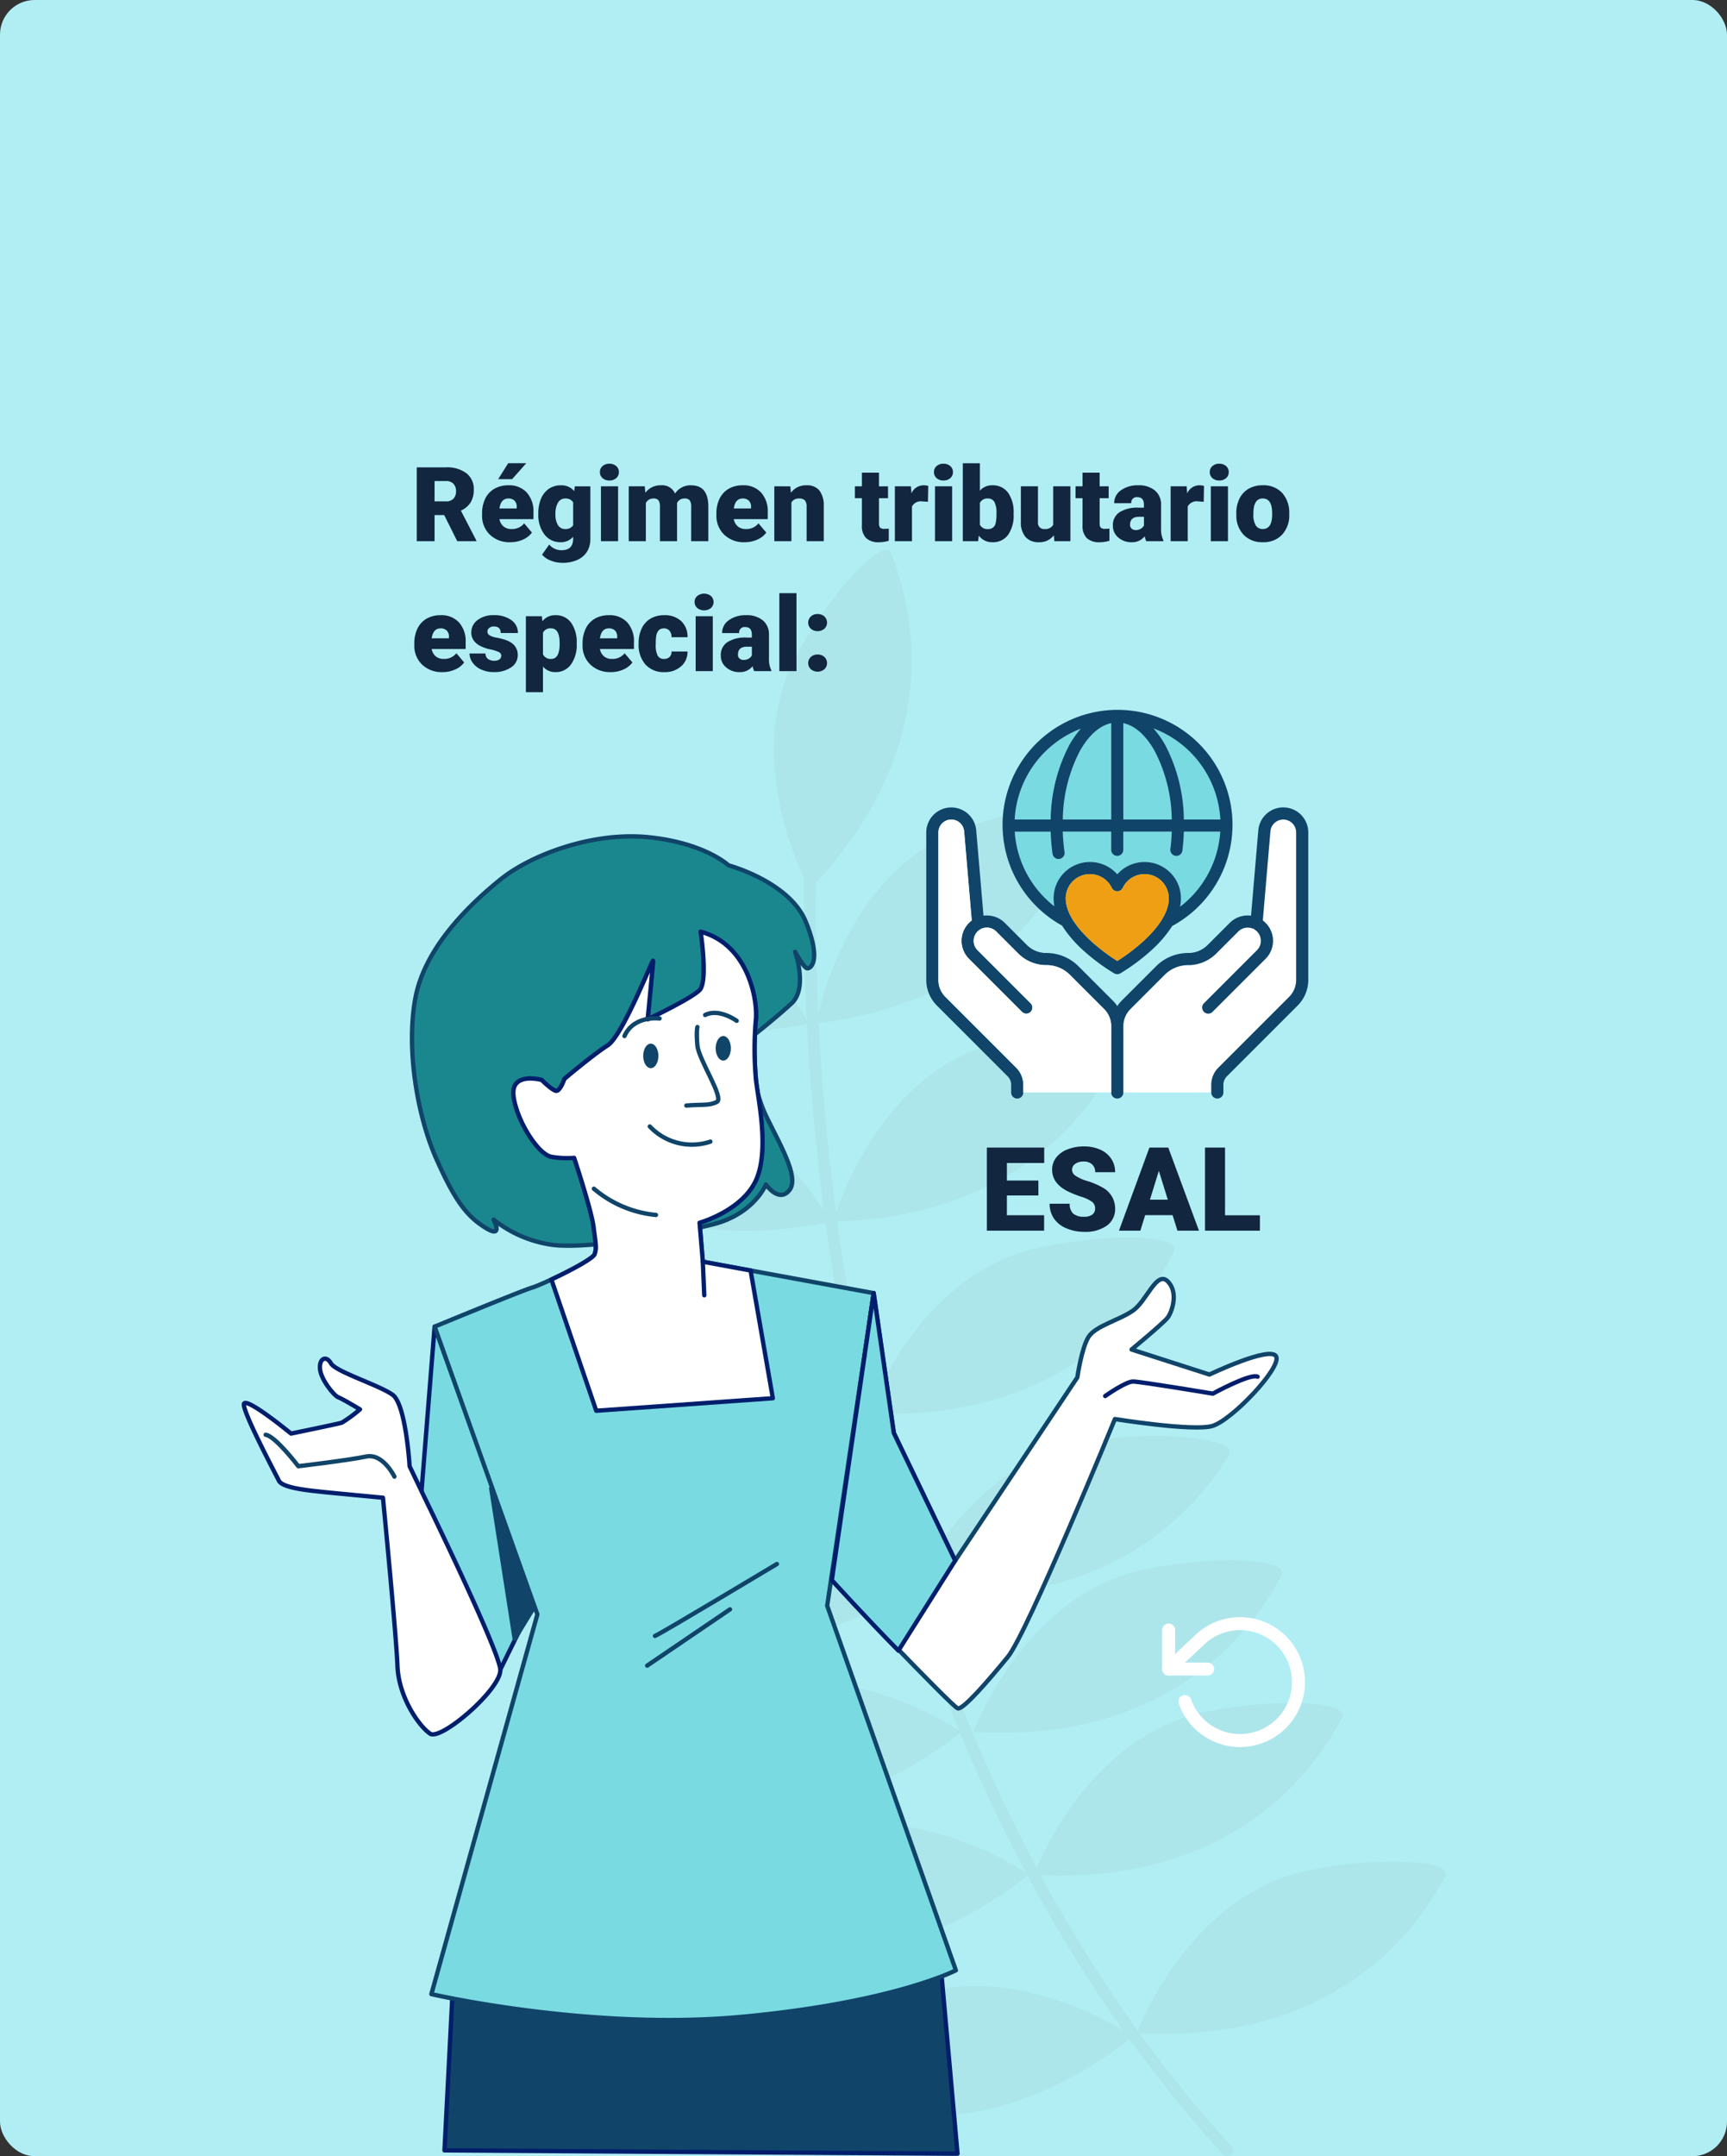 <svg xmlns="http://www.w3.org/2000/svg" xmlns:xlink="http://www.w3.org/1999/xlink" width="399" height="498" viewBox="0 0 399 498">
  <rect x="0" y="0" width="399" height="498" fill="#333333" stroke="none"/>
  <defs>
    <clipPath id="clip-path">
      <rect id="Rectángulo_44600" data-name="Rectángulo 44600" width="223.074" height="371" fill="#ace6eb"/>
    </clipPath>
    <clipPath id="clip-path-2">
      <rect id="Rectángulo_44604" data-name="Rectángulo 44604" width="239.747" height="305.409" fill="none"/>
    </clipPath>
  </defs>
  <g id="Grupo_146377" data-name="Grupo 146377" transform="translate(-1021 -2560)">
    <rect id="Rectángulo_44597" data-name="Rectángulo 44597" width="399" height="498" rx="8" transform="translate(1021 2560)" fill="#b0eef4"/>
    <g id="Grupo_146163" data-name="Grupo 146163" transform="translate(23)">
      <g id="Grupo_146160" data-name="Grupo 146160" transform="translate(1108.963 2687)">
        <g id="Grupo_146145" data-name="Grupo 146145" clip-path="url(#clip-path)">
          <path id="Trazado_194590" data-name="Trazado 194590" d="M75.94,109.724S59.895,80.195,31.767,78.279C15.757,77.19-2.672,80.525.323,84.269s24.707,35.937,75.617,25.455" transform="translate(0 -0.338)" fill="#ace6eb"/>
          <path id="Trazado_194591" data-name="Trazado 194591" d="M77.953,109.641s5.654-33.128,31.658-44.02c14.8-6.2,33.321-8.991,31.7-4.482s-11.785,41.988-63.354,48.5" transform="translate(-0.338 -0.255)" fill="#ace6eb"/>
          <path id="Trazado_194592" data-name="Trazado 194592" d="M76.405,78.41S60,49.081,73.389,24.272C81.012,10.152,93.67-3.653,95.237.877s17.2,40.074-18.832,77.533" transform="translate(-0.295 0)" fill="#ace6eb"/>
          <path id="Trazado_194593" data-name="Trazado 194593" d="M80.988,155.718s-16.045-29.53-44.173-31.445c-16.009-1.089-34.439,2.246-31.444,5.99S30.077,166.2,80.988,155.718" transform="translate(-0.022 -0.537)" fill="#ace6eb"/>
          <path id="Trazado_194594" data-name="Trazado 194594" d="M81.879,155.661s8.837-32.425,35.773-40.746c15.332-4.736,34.036-5.721,31.98-1.39s-15.8,40.649-67.753,42.136" transform="translate(-0.355 -0.48)" fill="#ace6eb"/>
          <path id="Trazado_194595" data-name="Trazado 194595" d="M88.712,200.587S67.7,174.359,39.675,177.448c-15.95,1.758-33.5,8.3-29.89,11.455s30.672,31,78.927,11.684" transform="translate(-0.04 -0.767)" fill="#ace6eb"/>
          <path id="Trazado_194596" data-name="Trazado 194596" d="M90.05,200.161s11.1-31.721,38.555-38.125c15.627-3.644,34.354-3.309,32,.867s-18.62,39.436-70.553,37.258" transform="translate(-0.39 -0.691)" fill="#ace6eb"/>
          <path id="Trazado_194597" data-name="Trazado 194597" d="M99.478,241.6S75.09,218.475,47.748,225.35C32.186,229.263,15.69,238.134,19.7,240.767s34.608,26.539,79.783.83" transform="translate(-0.083 -0.97)" fill="#ace6eb"/>
          <path id="Trazado_194598" data-name="Trazado 194598" d="M100.021,241.438s13.654-30.708,41.541-34.847c15.872-2.356,34.509-.492,31.821,3.478s-21.78,37.783-73.362,31.37" transform="translate(-0.433 -0.89)" fill="#ace6eb"/>
          <path id="Trazado_194599" data-name="Trazado 194599" d="M111.26,274.156S83.7,254.92,57.688,265.787c-14.807,6.184-29.8,17.411-25.446,19.42s38.17,21.093,79.018-11.05" transform="translate(-0.136 -1.136)" fill="#ace6eb"/>
          <path id="Trazado_194600" data-name="Trazado 194600" d="M114.412,274.035s11.624-31.533,39.183-37.48c15.686-3.384,34.4-2.738,31.98,1.4s-19.273,39.121-71.163,36.082" transform="translate(-0.495 -1.015)" fill="#ace6eb"/>
          <path id="Trazado_194601" data-name="Trazado 194601" d="M128.434,307.128s11.624-31.533,39.183-37.48c15.686-3.384,34.4-2.738,31.98,1.4s-19.273,39.121-71.163,36.082" transform="translate(-0.556 -1.158)" fill="#ace6eb"/>
          <path id="Trazado_194602" data-name="Trazado 194602" d="M152.358,343.88s11.624-31.533,39.183-37.48c15.686-3.384,34.4-2.738,31.98,1.4s-19.273,39.121-71.163,36.082" transform="translate(-0.66 -1.317)" fill="#ace6eb"/>
          <path id="Trazado_194603" data-name="Trazado 194603" d="M126.966,307.249s-27.557-19.236-53.572-8.37c-14.807,6.184-29.8,17.411-25.446,19.42s38.17,21.093,79.018-11.05" transform="translate(-0.204 -1.28)" fill="#ace6eb"/>
          <path id="Trazado_194604" data-name="Trazado 194604" d="M151.084,344.83s-27.557-19.236-53.572-8.37c-14.807,6.184-29.8,17.411-25.446,19.42s38.17,21.093,79.018-11.05" transform="translate(-0.309 -1.442)" fill="#ace6eb"/>
          <path id="Trazado_194605" data-name="Trazado 194605" d="M172.882,371.29a1.36,1.36,0,0,1-1.008-.445c-24.693-27.058-45.126-59.811-60.733-97.348-12.477-30.006-21.915-63.119-28.052-98.42C72.641,114.983,75.433,68.722,75.462,68.262a1.364,1.364,0,1,1,2.722.173c-.03.458-2.8,46.455,7.6,106.245,6.106,35.091,15.489,68,27.887,97.809,15.485,37.228,35.743,69.7,60.213,96.517a1.364,1.364,0,0,1-1.007,2.283" transform="translate(-0.325 -0.29)" fill="#ace6eb"/>
        </g>
      </g>
      <g id="Grupo_146158" data-name="Grupo 146158" transform="translate(1053.769 2752.591)">
        <g id="Grupo_146157" data-name="Grupo 146157" transform="translate(0)" clip-path="url(#clip-path-2)">
          <path id="Trazado_194666" data-name="Trazado 194666" d="M166.553,7.191s14.041,3.78,17.822,12.961,1.081,11.071.27,10.8-2.7-3.78-2.7-3.78,2.97,8.372-.811,11.882-9.992,8.37-9.992,8.37.811,10.8,4.051,17.553,7.831,14.311,5.4,17.281-5.4-1.35-5.4-1.35-2.7,6.752-12.151,9.181-29.147,5.827-37.248,4.746a27.948,27.948,0,0,1-13.518-5.826s2.431,4.59-1.89,1.89-7.021-6.211-11.34-15.933-7.022-25.112-4.861-36.994S106.877,16.1,113.9,10.431,135.23-.641,148.191.709s18.362,6.481,18.362,6.481" transform="translate(-54.009 0.075)" fill="#1a878e"/>
          <path id="Trazado_194667" data-name="Trazado 194667" d="M166.553,7.191s14.041,3.78,17.822,12.961,1.081,11.071.27,10.8-2.7-3.78-2.7-3.78,2.97,8.372-.811,11.882-9.992,8.37-9.992,8.37.811,10.8,4.051,17.553,7.831,14.311,5.4,17.281-5.4-1.35-5.4-1.35-2.7,6.752-12.151,9.181-29.147,5.827-37.248,4.746a27.948,27.948,0,0,1-13.518-5.826s2.431,4.59-1.89,1.89-7.021-6.211-11.34-15.933-7.022-25.112-4.861-36.994S106.877,16.1,113.9,10.431,135.23-.641,148.191.709,166.553,7.191,166.553,7.191Z" transform="translate(-54.009 0.075)" fill="none" stroke="#104469" stroke-linecap="round" stroke-linejoin="round" stroke-width="1"/>
          <path id="Trazado_194668" data-name="Trazado 194668" d="M153.224,98.982l-3.545,44.54,18.729,34.657,7.823-15.931Z" transform="translate(-108.582 14.826)" fill="#79dae1"/>
          <path id="Trazado_194669" data-name="Trazado 194669" d="M153.224,98.982l-3.545,44.54,18.729,34.657,7.823-15.931Z" transform="translate(-108.582 14.826)" fill="none" stroke="#001e6c" stroke-linecap="round" stroke-linejoin="round" stroke-width="1"/>
          <path id="Trazado_194670" data-name="Trazado 194670" d="M149.53,131.467l5.424,34.784,4.675-7.668Z" transform="translate(-91.808 19.691)" fill="#104469"/>
          <path id="Trazado_194671" data-name="Trazado 194671" d="M149.53,131.467l5.424,34.784,4.675-7.668Z" transform="translate(-91.808 19.691)" fill="none" stroke="#104469" stroke-linecap="round" stroke-linejoin="round" stroke-width="1"/>
          <path id="Trazado_194672" data-name="Trazado 194672" d="M183.14,270.72,179.3,227.761l-112.769,4.6-1.918,37.59Z" transform="translate(-17.689 34.114)" fill="#104469"/>
          <path id="Trazado_194673" data-name="Trazado 194673" d="M183.14,270.72,179.3,227.761l-112.769,4.6-1.918,37.59Z" transform="translate(-17.689 34.114)" fill="none" stroke="#001e6c" stroke-linecap="round" stroke-linejoin="round" stroke-width="1"/>
          <path id="Trazado_194674" data-name="Trazado 194674" d="M127.161,19.666s1.749,11.493-.249,13.492S114.919,39.9,114.919,39.9s1.25-12.743,1.25-13.493-7,17.24-10.494,19.489-9.994,7.746-9.994,7.746-1,3-2,2.748-3.248-2.5-3.248-2.5-7.246-2-6.5,3.748,5.747,13.492,8.745,13.992a21.127,21.127,0,0,0,5.246.25s4,11.993,4.5,15.99.75,4.747.249,6.247-11.993,7-14.492,7.746S65.7,110.863,65.7,110.863l23.736,66.461-24.486,87.7s36.729,8.5,71.708,5.248,49.47-10.744,49.47-10.744l-29.732-84.2,10.744-72.207-39.476-7.246-.75-8.995s9.744-2.748,12.992-9.744c3.368-7.255.25-19.988,0-23.736a77.93,77.93,0,0,1,0-13.242c.5-4.247-1.5-17.489-12.743-20.488" transform="translate(-21.055 2.946)" fill="#79dae1"/>
          <path id="Trazado_194675" data-name="Trazado 194675" d="M127.161,19.666s1.749,11.493-.249,13.492S114.919,39.9,114.919,39.9s1.25-12.743,1.25-13.493-7,17.24-10.494,19.489-9.994,7.746-9.994,7.746-1,3-2,2.748-3.248-2.5-3.248-2.5-7.246-2-6.5,3.748,5.747,13.492,8.745,13.992a21.127,21.127,0,0,0,5.246.25s4,11.993,4.5,15.99.75,4.747.249,6.247-11.993,7-14.492,7.746S65.7,110.863,65.7,110.863l23.736,66.461-24.486,87.7s36.729,8.5,71.708,5.248,49.47-10.744,49.47-10.744l-29.732-84.2,10.744-72.207-39.476-7.246-.75-8.995s9.744-2.748,12.992-9.744c3.368-7.255.25-19.988,0-23.736a77.93,77.93,0,0,1,0-13.242C140.4,35.907,138.405,22.665,127.161,19.666Z" transform="translate(-21.055 2.946)" fill="none" stroke="#104469" stroke-linecap="round" stroke-linejoin="round" stroke-width="1"/>
          <path id="Trazado_194676" data-name="Trazado 194676" d="M129.078,146.666s-27.085,16.251-28.168,16.612" transform="translate(-5.355 21.968)" fill="none" stroke="#104469" stroke-linecap="round" stroke-linejoin="round" stroke-width="1"/>
          <line id="Línea_144" data-name="Línea 144" x1="19.14" y2="13.001" transform="translate(93.749 179.107)" fill="none" stroke="#104469" stroke-linecap="round" stroke-linejoin="round" stroke-width="1"/>
          <path id="Trazado_194677" data-name="Trazado 194677" d="M110.52,99.982c4.224-1.967,9.658-4.839,10-5.859.5-1.5.249-2.249-.249-6.247s-4.5-15.991-4.5-15.991a21.06,21.06,0,0,1-5.246-.25c-3-.5-8-8.245-8.745-13.992s6.5-3.748,6.5-3.748,2.249,2.249,3.248,2.5,2-2.748,2-2.748,6.5-5.5,10-7.745S134.01,25.662,134.01,26.412,132.761,39.9,132.761,39.9s9.994-4.746,11.993-6.746.25-13.492.25-13.492c11.244,3,13.242,16.239,12.743,20.488a77.929,77.929,0,0,0,0,13.242c.249,3.747,3.368,16.481,0,23.736-3.248,7-12.992,9.744-12.992,9.744l.75,8.995L156.542,97.9l5.142,29.5-40.8,2.892Z" transform="translate(-38.898 2.946)" fill="#fff"/>
          <path id="Trazado_194678" data-name="Trazado 194678" d="M110.52,99.982c4.224-1.967,9.658-4.839,10-5.859.5-1.5.249-2.249-.249-6.247s-4.5-15.991-4.5-15.991a21.06,21.06,0,0,1-5.246-.25c-3-.5-8-8.245-8.745-13.992s6.5-3.748,6.5-3.748,2.249,2.249,3.248,2.5,2-2.748,2-2.748,6.5-5.5,10-7.745S134.01,25.662,134.01,26.412,132.761,39.9,132.761,39.9s9.994-4.746,11.993-6.746.25-13.492.25-13.492c11.244,3,13.242,16.239,12.743,20.488a77.929,77.929,0,0,0,0,13.242c.249,3.747,3.368,16.481,0,23.736-3.248,7-12.992,9.744-12.992,9.744l.75,8.995L156.542,97.9l5.142,29.5-40.8,2.892Z" transform="translate(-38.898 2.946)" fill="none" stroke="#001e6c" stroke-linecap="round" stroke-linejoin="round" stroke-width="1"/>
          <line id="Línea_145" data-name="Línea 145" x2="0.337" y2="7.754" transform="translate(106.606 98.816)" fill="none" stroke="#001e6c" stroke-linecap="round" stroke-linejoin="round" stroke-width="1"/>
          <path id="Trazado_194679" data-name="Trazado 194679" d="M125.217,71.276a25.889,25.889,0,0,0,14.338,6.066" transform="translate(-43.779 10.676)" fill="none" stroke="#104469" stroke-linecap="round" stroke-linejoin="round" stroke-width="1"/>
          <path id="Trazado_194680" data-name="Trazado 194680" d="M128.268,62.279a13.406,13.406,0,0,1-13.992-3.5" transform="translate(-19.913 8.804)" fill="none" stroke="#104469" stroke-linecap="round" stroke-linejoin="round" stroke-width="1"/>
          <path id="Trazado_194681" data-name="Trazado 194681" d="M115.234,38.807s-.3.909,0,4.243,6.3,12.146,4.484,13.056-3.392.524-7.029.827" transform="translate(-9.881 5.813)" fill="none" stroke="#104469" stroke-linecap="round" stroke-linejoin="round" stroke-width="1"/>
          <path id="Trazado_194682" data-name="Trazado 194682" d="M110.162,43.442c0,1.566.785,2.835,1.756,2.835s1.755-1.269,1.755-2.835-.785-2.835-1.755-2.835-1.756,1.269-1.756,2.835" transform="translate(-0.587 6.082)" fill="#104469"/>
          <path id="Trazado_194683" data-name="Trazado 194683" d="M124.723,44.969c0,1.566.786,2.835,1.755,2.835s1.756-1.269,1.756-2.835-.785-2.835-1.756-2.835-1.755,1.269-1.755,2.835" transform="translate(-31.89 6.311)" fill="#104469"/>
          <path id="Trazado_194684" data-name="Trazado 194684" d="M116.279,37.793s-4.051-2.97-7.291-1.35" transform="translate(-1.844 5.386)" fill="none" stroke="#104469" stroke-linecap="round" stroke-linejoin="round" stroke-width="1"/>
          <path id="Trazado_194685" data-name="Trazado 194685" d="M132.589,37.092s-5.941-.811-8.1,4.051" transform="translate(-35.976 5.548)" fill="none" stroke="#104469" stroke-linecap="round" stroke-linejoin="round" stroke-width="1"/>
          <path id="Trazado_194686" data-name="Trazado 194686" d="M10.168,92.671l4.651,32.307L29,154.459l28.226-42.33s.964-6.747,2.57-9.317,7.068-3.855,10.28-6.1,5.461-9.317,8.031-6.746.964,7.067,0,8.352S69.75,105.7,69.75,105.7l17.989,5.782s14.135-6.747,15.42-4.176S92.88,122.087,88.382,123.371,65.9,121.765,65.9,121.765,45.657,171.236,41.161,176.7,30.88,188.9,29.6,188.582.5,158.964.5,158.964Z" transform="translate(135.914 13.392)" fill="#fff"/>
          <path id="Trazado_194687" data-name="Trazado 194687" d="M10.168,92.671l4.651,32.307L29,154.459l28.226-42.33s.964-6.747,2.57-9.317,7.068-3.855,10.28-6.1,5.461-9.317,8.031-6.746.964,7.067,0,8.352S69.75,105.7,69.75,105.7l17.989,5.782s14.135-6.747,15.42-4.176S92.88,122.087,88.382,123.371,65.9,121.765,65.9,121.765,45.657,171.236,41.161,176.7,30.88,188.9,29.6,188.582.5,158.964.5,158.964Z" transform="translate(135.914 13.392)" fill="none" stroke="#104469" stroke-linecap="round" stroke-linejoin="round" stroke-width="1"/>
          <path id="Trazado_194688" data-name="Trazado 194688" d="M4.318,113.521s4.751-3.354,6.428-3.354,18.446,2.8,18.446,2.8,8.664-4.751,10.341-3.913" transform="translate(195.249 16.319)" fill="none" stroke="#001e6c" stroke-linecap="round" stroke-linejoin="round" stroke-width="1"/>
          <path id="Trazado_194689" data-name="Trazado 194689" d="M80.466,174.825c-7.729-7.838-15.378-16.287-15.378-16.287l9.668-66.293,4.651,32.308,14.177,29.481Z" transform="translate(71.326 13.816)" fill="#79dae1"/>
          <path id="Trazado_194690" data-name="Trazado 194690" d="M80.466,174.825c-7.729-7.838-15.378-16.287-15.378-16.287l9.668-66.293,4.651,32.308,14.177,29.481Z" transform="translate(71.326 13.816)" fill="none" stroke="#001e6c" stroke-linecap="round" stroke-linejoin="round" stroke-width="1"/>
          <path id="Trazado_194691" data-name="Trazado 194691" d="M194.77,130.261s-.838-14.254-3.913-16.49-13.136-5.31-14.254-7.267-2.8-1.118-2.516,1.4,3.354,6.148,4.192,6.428,5.031,2.794,5.031,2.794a32.878,32.878,0,0,1-4.192,3.075c-.839.279-11.739,2.516-11.739,2.516s-10.9-8.944-10.9-6.708,7.267,15.931,8.1,17.608,6.987,2.236,9.5,2.516,14.533,1.4,14.533,1.4,3.075,31.582,3.354,38.849,5.031,13.974,7.546,15.652,16.49-10.341,16.211-14.814-17.608-39.966-17.608-39.966Z" transform="translate(-155.907 15.79)" fill="#fff"/>
          <path id="Trazado_194692" data-name="Trazado 194692" d="M194.77,130.261s-.838-14.254-3.913-16.49-13.136-5.31-14.254-7.267-2.8-1.118-2.516,1.4,3.354,6.148,4.192,6.428,5.031,2.794,5.031,2.794a32.878,32.878,0,0,1-4.192,3.075c-.839.279-11.739,2.516-11.739,2.516s-10.9-8.944-10.9-6.708,7.267,15.931,8.1,17.608,6.987,2.236,9.5,2.516,14.533,1.4,14.533,1.4,3.075,31.582,3.354,38.849,5.031,13.974,7.546,15.652,16.49-10.341,16.211-14.814-17.608-39.966-17.608-39.966Z" transform="translate(-155.907 15.79)" fill="none" stroke="#001e6c" stroke-linecap="round" stroke-linejoin="round" stroke-width="1"/>
          <path id="Trazado_194693" data-name="Trazado 194693" d="M207.516,130.371s-2.636-5.474-6.549-4.635-15.652,2.235-15.652,2.235-5.31-6.987-7.546-7.267" transform="translate(-172.164 18.079)" fill="none" stroke="#104469" stroke-linecap="round" stroke-linejoin="round" stroke-width="1"/>
        </g>
      </g>
      <g id="organizacion-sin-animo-de-lucro" transform="translate(534.999 2068.916)">
        <g id="Grupo_146159" data-name="Grupo 146159" transform="translate(697.424 658.098)">
          <path id="Trazado_194694" data-name="Trazado 194694" d="M2049.281,751.969c-2.038-3.669-4.583-5.93-7.281-6.514v22.264h11.186A35.209,35.209,0,0,0,2049.281,751.969Z" transform="translate(-2016.892 -745.455)" fill="#79dae1"/>
          <path id="Trazado_194695" data-name="Trazado 194695" d="M1337.268,1496.916h-8.407c-.044,1.48-.157,2.949-.338,4.383a1.4,1.4,0,0,1-2.78-.351c.167-1.32.272-2.671.315-4.033h-11.186v4.2a1.4,1.4,0,1,1-2.8,0v-4.2h-11.186a42.858,42.858,0,0,0,.406,4.718,1.4,1.4,0,1,1-2.774.4,45.694,45.694,0,0,1-.436-5.115h-8.3a23.779,23.779,0,0,0,9.155,17.239,9.85,9.85,0,0,1-.175-1.828,8.4,8.4,0,0,1,12.933-7.08,1.8,1.8,0,0,0,3.555,0,8.4,8.4,0,0,1,12.933,7.08,9.873,9.873,0,0,1-.194,1.925A23.782,23.782,0,0,0,1337.268,1496.916Z" transform="translate(-1289.764 -1471.85)" fill="#79dae1"/>
          <path id="Trazado_194696" data-name="Trazado 194696" d="M1622.658,767.72h11.186V745.456c-2.7.584-5.243,2.845-7.281,6.514A35.2,35.2,0,0,0,1622.658,767.72Z" transform="translate(-1611.537 -745.456)" fill="#79dae1"/>
          <path id="Trazado_194697" data-name="Trazado 194697" d="M2250.8,782.19a21.146,21.146,0,0,1,2.765,3.928,38.086,38.086,0,0,1,4.259,17.111h8.424A23.843,23.843,0,0,0,2250.8,782.19Z" transform="translate(-2218.724 -780.965)" fill="#79dae1"/>
          <path id="Trazado_194698" data-name="Trazado 194698" d="M1297.593,805a38.086,38.086,0,0,1,4.259-17.111,21.216,21.216,0,0,1,2.71-3.867A23.843,23.843,0,0,0,1289.276,805Z" transform="translate(-1289.276 -782.732)" fill="#79dae1"/>
        </g>
        <path id="Trazado_194699" data-name="Trazado 194699" d="M1213.874,700.382a26.482,26.482,0,0,0,5.973,4.492q.162.266.336.532a28.178,28.178,0,0,0,4.813,5.42,46.268,46.268,0,0,0,6.887,5.072,1.4,1.4,0,0,0,1.4,0,46.266,46.266,0,0,0,6.887-5.072,28.174,28.174,0,0,0,4.813-5.42q.146-.223.282-.445a26.56,26.56,0,1,0-31.394-4.58Zm24.465,8.326a45.02,45.02,0,0,1-5.755,4.335,45.02,45.02,0,0,1-5.755-4.335c-2.807-2.518-6.153-6.32-6.153-10.133a5.6,5.6,0,0,1,10.647-2.429,1.4,1.4,0,0,0,2.523,0,5.6,5.6,0,0,1,10.647,2.429C1244.492,702.388,1241.146,706.19,1238.339,708.708Zm6.493-16.076a8.4,8.4,0,0,0-10.471-1.136,8.442,8.442,0,0,0-1.777,1.529,8.445,8.445,0,0,0-1.778-1.529,8.4,8.4,0,0,0-12.933,7.079,9.841,9.841,0,0,0,.175,1.828,23.778,23.778,0,0,1-9.156-17.239h8.3a45.637,45.637,0,0,0,.436,5.115,1.4,1.4,0,0,0,1.385,1.2,1.433,1.433,0,0,0,.2-.014,1.4,1.4,0,0,0,1.188-1.586,42.791,42.791,0,0,1-.407-4.718h11.185v4.2a1.4,1.4,0,0,0,2.8,0v-4.2h11.186c-.043,1.362-.148,2.713-.315,4.033a1.4,1.4,0,1,0,2.78.351c.181-1.435.294-2.9.338-4.383h8.407A23.781,23.781,0,0,1,1247.1,700.5a9.876,9.876,0,0,0,.194-1.925A8.351,8.351,0,0,0,1244.832,692.631ZM1233.984,658.1c2.7.584,5.243,2.845,7.281,6.514a35.2,35.2,0,0,1,3.905,15.75h-11.186Zm-2.8,0v22.264H1220a35.208,35.208,0,0,1,3.905-15.75C1225.94,660.944,1228.484,658.682,1231.182,658.1Zm16.791,22.264a38.086,38.086,0,0,0-4.259-17.111,21.135,21.135,0,0,0-2.766-3.928,23.843,23.843,0,0,1,15.448,21.039h-8.424Zm-23.811-20.978a21.215,21.215,0,0,0-2.71,3.867,38.088,38.088,0,0,0-4.259,17.111h-8.317A23.843,23.843,0,0,1,1224.162,659.385Z" transform="translate(-511.452)" fill="#104469"/>
        <path id="Trazado_194700" data-name="Trazado 194700" d="M1666.817,1796.52a5.6,5.6,0,0,0-10.647-2.429,1.4,1.4,0,0,1-2.523,0A5.6,5.6,0,0,0,1643,1796.52c0,3.813,3.346,7.615,6.153,10.133a45.012,45.012,0,0,0,5.755,4.335,45.01,45.01,0,0,0,5.755-4.335C1663.471,1804.135,1666.817,1800.333,1666.817,1796.52Z" transform="translate(-933.777 -1097.945)" fill="#ef9f14"/>
        <path id="Trazado_194701" data-name="Trazado 194701" d="M2063.955,1470.235l16.331-16.331a5.567,5.567,0,0,0,1.641-3.963V1415.9a2.981,2.981,0,0,0-5.951-.254l-1.758,20.592a5.9,5.9,0,0,1,.645.557,5.858,5.858,0,0,1,0,8.285l-12.258,12.259a1.4,1.4,0,0,1-1.981-1.981l12.259-12.259a3.056,3.056,0,0,0,0-4.323,3.08,3.08,0,0,0-.522-.419.737.737,0,0,0-.521-.265,3.059,3.059,0,0,0-3.28.685l-5.1,5.1a9.109,9.109,0,0,1-6.439,2.667h-.041a7.656,7.656,0,0,0-5.449,2.257l-7.89,7.89a5.568,5.568,0,0,0-1.641,3.963v15.311h20.314V1474.2A5.567,5.567,0,0,1,2063.955,1470.235Z" transform="translate(-1319.467 -732.552)" fill="#fff"/>
        <path id="Trazado_194702" data-name="Trazado 194702" d="M759.48,1328.915a5.783,5.783,0,0,0-5.762,5.291l-1.684,19.723a5.862,5.862,0,0,0-4.923,1.665l-5.1,5.1a6.263,6.263,0,0,1-4.458,1.846h-.041a10.508,10.508,0,0,0-7.43,3.078l-7.89,7.89a8.4,8.4,0,0,0-1.061,1.3,8.4,8.4,0,0,0-1.061-1.3l-7.89-7.89a10.509,10.509,0,0,0-7.43-3.078h-.041a6.263,6.263,0,0,1-4.458-1.846l-5.1-5.1a5.857,5.857,0,0,0-4.923-1.664l-1.684-19.723A5.783,5.783,0,0,0,677,1334.7v34.045a8.405,8.405,0,0,0,2.462,5.944l16.331,16.331a2.784,2.784,0,0,1,.821,1.981v1.762a1.4,1.4,0,1,0,2.8,0V1393a5.567,5.567,0,0,0-1.641-3.963l-16.331-16.331a5.567,5.567,0,0,1-1.641-3.963V1334.7a2.981,2.981,0,0,1,5.951-.254l1.759,20.592a5.859,5.859,0,0,0-.645,8.843l12.259,12.259a1.4,1.4,0,1,0,1.981-1.981L688.849,1361.9a3.06,3.06,0,0,1,.765-4.882.731.731,0,0,1,.391-.167,3.038,3.038,0,0,1,3.167.726l5.1,5.1a9.107,9.107,0,0,0,6.439,2.667h.041a7.655,7.655,0,0,1,5.449,2.257l7.89,7.89a5.568,5.568,0,0,1,1.641,3.963v15.311a1.4,1.4,0,1,0,2.8,0V1379.45a5.567,5.567,0,0,1,1.641-3.963l7.89-7.89a7.655,7.655,0,0,1,5.449-2.257h.041a9.107,9.107,0,0,0,6.439-2.667l5.1-5.1a3.059,3.059,0,0,1,3.28-.685.737.737,0,0,1,.522.265,3.079,3.079,0,0,1,.522.419,3.057,3.057,0,0,1,0,4.323l-12.258,12.259a1.4,1.4,0,0,0,1.981,1.981l12.259-12.259a5.859,5.859,0,0,0,0-8.286,5.894,5.894,0,0,0-.645-.557l1.758-20.592a2.981,2.981,0,0,1,5.951.254v34.045a5.567,5.567,0,0,1-1.641,3.962l-16.331,16.331a5.567,5.567,0,0,0-1.641,3.963v1.762a1.4,1.4,0,1,0,2.8,0V1393a2.784,2.784,0,0,1,.821-1.981l16.331-16.331a8.406,8.406,0,0,0,2.462-5.944V1334.7A5.789,5.789,0,0,0,759.48,1328.915Z" transform="translate(0 -651.354)" fill="#104469"/>
        <path id="Trazado_194703" data-name="Trazado 194703" d="M799.288,1456.686l-7.89-7.89a7.654,7.654,0,0,0-5.448-2.257h-.041a9.106,9.106,0,0,1-6.439-2.667l-5.1-5.1a3.038,3.038,0,0,0-3.168-.726.732.732,0,0,0-.391.167,3.058,3.058,0,0,0-.765,4.882l12.259,12.259a1.4,1.4,0,1,1-1.981,1.981l-12.258-12.259a5.859,5.859,0,0,1,0-8.286,5.894,5.894,0,0,1,.645-.558l-1.758-20.592a2.981,2.981,0,0,0-5.951.254v34.045a5.567,5.567,0,0,0,1.641,3.962l16.331,16.331a5.567,5.567,0,0,1,1.641,3.963v1.762H800.93v-15.311a5.568,5.568,0,0,0-1.641-3.963Z" transform="translate(-81.199 -732.553)" fill="#fff"/>
      </g>
      <path id="Trazado_194704" data-name="Trazado 194704" d="M13.355-8.134H6.078V-3.56h8.6V0H1.45V-19.2H14.7v3.573H6.078v4.047h7.277ZM26.459-5.1a1.9,1.9,0,0,0-.719-1.582,8.93,8.93,0,0,0-2.525-1.173,24.221,24.221,0,0,1-2.953-1.173q-3.731-1.833-3.731-5.036a4.516,4.516,0,0,1,.929-2.815,6.012,6.012,0,0,1,2.63-1.9,10.235,10.235,0,0,1,3.823-.679,8.953,8.953,0,0,1,3.711.738,5.876,5.876,0,0,1,2.551,2.1,5.491,5.491,0,0,1,.91,3.118H26.473a2.32,2.32,0,0,0-.719-1.819,2.8,2.8,0,0,0-1.945-.646,3.158,3.158,0,0,0-1.958.547,1.678,1.678,0,0,0-.719,1.391,1.69,1.69,0,0,0,.791,1.338,9.975,9.975,0,0,0,2.782,1.239,17.04,17.04,0,0,1,3.27,1.378,5.494,5.494,0,0,1,3.111,4.944,4.687,4.687,0,0,1-1.9,3.955A8.444,8.444,0,0,1,23.981.264a10.332,10.332,0,0,1-4.225-.837,6.371,6.371,0,0,1-2.848-2.294,5.977,5.977,0,0,1-.956-3.355h4.641a2.944,2.944,0,0,0,.8,2.274,3.77,3.77,0,0,0,2.591.732,2.978,2.978,0,0,0,1.813-.494A1.632,1.632,0,0,0,26.459-5.1Zm17.9,1.516H38.021L36.914,0H31.97l7.04-19.2h4.351L50.454,0h-4.97ZM39.129-7.159h4.126l-2.07-6.658Zm17.35,3.6h8.055V0H51.851V-19.2h4.627Z" transform="translate(1224.551 2844.238)" fill="#12263f"/>
    </g>
    <path id="Trazado_195524" data-name="Trazado 195524" d="M7.629-6.035H5.4V0H1.289V-17.062H8a7.5,7.5,0,0,1,4.746,1.346,4.561,4.561,0,0,1,1.711,3.8,5.54,5.54,0,0,1-.721,2.95,5.115,5.115,0,0,1-2.256,1.9L15.047-.176V0H10.641ZM5.4-9.2H8a2.335,2.335,0,0,0,1.764-.617,2.384,2.384,0,0,0,.592-1.721,2.412,2.412,0,0,0-.6-1.733A2.313,2.313,0,0,0,8-13.9H5.4ZM22.9.234a6.518,6.518,0,0,1-4.723-1.74,6.009,6.009,0,0,1-1.8-4.529v-.328A7.787,7.787,0,0,1,17.092-9.8a5.274,5.274,0,0,1,2.1-2.3,6.35,6.35,0,0,1,3.281-.814A5.489,5.489,0,0,1,26.7-11.256a6.516,6.516,0,0,1,1.547,4.623V-5.1H20.391a2.846,2.846,0,0,0,.926,1.676,2.755,2.755,0,0,0,1.852.609A3.549,3.549,0,0,0,26.1-4.125l1.8,2.133A5.045,5.045,0,0,1,25.811-.369,7.069,7.069,0,0,1,22.9.234Zm-.445-10.1q-1.734,0-2.062,2.3h3.984v-.3a1.956,1.956,0,0,0-.48-1.471A1.912,1.912,0,0,0,22.453-9.867Zm-.047-8.145h4.172l-3.258,3.68L20.1-14.338ZM29.367-6.434A8.561,8.561,0,0,1,30-9.832a5.094,5.094,0,0,1,1.816-2.279,4.788,4.788,0,0,1,2.754-.8,3.807,3.807,0,0,1,3.094,1.336l.141-1.1h3.586V-.48a5.346,5.346,0,0,1-.779,2.912,5,5,0,0,1-2.256,1.9,8.292,8.292,0,0,1-3.422.662,7.153,7.153,0,0,1-2.7-.527,4.876,4.876,0,0,1-2-1.371L31.887.773a3.621,3.621,0,0,0,2.906,1.3q2.625,0,2.625-2.7v-.4A3.708,3.708,0,0,1,34.547.234,4.583,4.583,0,0,1,30.8-1.541a7.356,7.356,0,0,1-1.43-4.752Zm3.961.246a4.511,4.511,0,0,0,.586,2.467,1.849,1.849,0,0,0,1.641.908,2.1,2.1,0,0,0,1.863-.855V-9a2.045,2.045,0,0,0-1.84-.867,1.861,1.861,0,0,0-1.652.943A5.144,5.144,0,0,0,33.328-6.187ZM47.8,0H43.84V-12.68H47.8Zm-4.2-15.961a1.778,1.778,0,0,1,.609-1.391,2.29,2.29,0,0,1,1.582-.542,2.29,2.29,0,0,1,1.582.542,1.778,1.778,0,0,1,.609,1.391,1.778,1.778,0,0,1-.609,1.391,2.29,2.29,0,0,1-1.582.542,2.29,2.29,0,0,1-1.582-.542A1.778,1.778,0,0,1,43.605-15.961ZM53.965-12.68l.129,1.488a4.36,4.36,0,0,1,3.621-1.723A3.21,3.21,0,0,1,60.961-11a4.22,4.22,0,0,1,3.727-1.91q3.855,0,3.961,4.664V0H64.688V-8a2.417,2.417,0,0,0-.328-1.418,1.4,1.4,0,0,0-1.2-.445,1.871,1.871,0,0,0-1.746,1.043l.012.164V0H57.469V-7.98a2.541,2.541,0,0,0-.316-1.441,1.393,1.393,0,0,0-1.207-.445,1.894,1.894,0,0,0-1.734,1.043V0H50.262V-12.68ZM77.039.234a6.518,6.518,0,0,1-4.723-1.74,6.009,6.009,0,0,1-1.8-4.529v-.328A7.787,7.787,0,0,1,71.232-9.8a5.274,5.274,0,0,1,2.1-2.3,6.35,6.35,0,0,1,3.281-.814,5.489,5.489,0,0,1,4.219,1.658,6.516,6.516,0,0,1,1.547,4.623V-5.1H74.531a2.846,2.846,0,0,0,.926,1.676,2.755,2.755,0,0,0,1.852.609,3.549,3.549,0,0,0,2.93-1.312l1.8,2.133A5.045,5.045,0,0,1,79.951-.369,7.069,7.069,0,0,1,77.039.234Zm-.445-10.1q-1.734,0-2.062,2.3h3.984v-.3a1.956,1.956,0,0,0-.48-1.471A1.912,1.912,0,0,0,76.594-9.867Zm11-2.812.129,1.488a4.3,4.3,0,0,1,3.621-1.723,3.618,3.618,0,0,1,2.959,1.184A5.635,5.635,0,0,1,95.32-8.168V0H91.359V-8a2.14,2.14,0,0,0-.387-1.412,1.789,1.789,0,0,0-1.406-.451,1.883,1.883,0,0,0-1.723.914V0H83.895V-12.68Zm20.484-3.152v3.152h2.086v2.742h-2.086v5.8a1.481,1.481,0,0,0,.258,1,1.383,1.383,0,0,0,1.02.281,5.793,5.793,0,0,0,.984-.07V-.105a7.288,7.288,0,0,1-2.227.34,4.137,4.137,0,0,1-3.012-.961,3.939,3.939,0,0,1-.973-2.918V-9.937h-1.617V-12.68h1.617v-3.152Zm11.309,6.727-1.3-.094A2.336,2.336,0,0,0,115.7-8.027V0H111.75V-12.68h3.7l.129,1.629a3.058,3.058,0,0,1,2.777-1.863,3.851,3.851,0,0,1,1.1.141ZM124.98,0H121.02V-12.68h3.961Zm-4.2-15.961a1.778,1.778,0,0,1,.609-1.391,2.29,2.29,0,0,1,1.582-.542,2.29,2.29,0,0,1,1.582.542,1.778,1.778,0,0,1,.609,1.391,1.778,1.778,0,0,1-.609,1.391,2.29,2.29,0,0,1-1.582.542,2.29,2.29,0,0,1-1.582-.542A1.778,1.778,0,0,1,120.785-15.961Zm18.4,9.727a7.728,7.728,0,0,1-1.289,4.793A4.318,4.318,0,0,1,134.262.234,3.747,3.747,0,0,1,131.145-1.3L130.98,0h-3.539V-18h3.949v6.34a3.615,3.615,0,0,1,2.848-1.254,4.319,4.319,0,0,1,3.656,1.7,7.768,7.768,0,0,1,1.289,4.781Zm-3.961-.252a5.155,5.155,0,0,0-.486-2.6,1.639,1.639,0,0,0-1.494-.778,1.891,1.891,0,0,0-1.852,1.018v5.031a1.9,1.9,0,0,0,1.875,1.006,1.677,1.677,0,0,0,1.77-1.357A9.745,9.745,0,0,0,135.223-6.486Zm13.254,5.115A4.072,4.072,0,0,1,145.09.234a3.993,3.993,0,0,1-3.158-1.213,5.1,5.1,0,0,1-1.072-3.486V-12.68h3.949v8.238a1.419,1.419,0,0,0,1.582,1.629,2.064,2.064,0,0,0,1.934-.973V-12.68H152.3V0h-3.7Zm10.582-14.461v3.152h2.086v2.742h-2.086v5.8a1.481,1.481,0,0,0,.258,1,1.383,1.383,0,0,0,1.02.281,5.793,5.793,0,0,0,.984-.07V-.105a7.288,7.288,0,0,1-2.227.34,4.137,4.137,0,0,1-3.012-.961,3.939,3.939,0,0,1-.973-2.918V-9.937h-1.617V-12.68h1.617v-3.152ZM169.84,0a4.459,4.459,0,0,1-.375-1.137A3.672,3.672,0,0,1,166.418.234,4.5,4.5,0,0,1,163.371-.85a3.45,3.45,0,0,1-1.254-2.725,3.546,3.546,0,0,1,1.523-3.117,7.761,7.761,0,0,1,4.43-1.055h1.219v-.671q0-1.755-1.512-1.755a1.236,1.236,0,0,0-1.406,1.39h-3.949a3.54,3.54,0,0,1,1.564-2.985,6.575,6.575,0,0,1,3.99-1.147,5.764,5.764,0,0,1,3.832,1.184,4.115,4.115,0,0,1,1.441,3.246v5.613A5.748,5.748,0,0,0,173.789-.2V0Zm-2.473-2.578a2.2,2.2,0,0,0,1.225-.316,1.983,1.983,0,0,0,.7-.715V-5.637h-1.148q-2.062,0-2.062,1.852a1.131,1.131,0,0,0,.363.873A1.315,1.315,0,0,0,167.367-2.578Zm15.738-6.527L181.8-9.2a2.336,2.336,0,0,0-2.391,1.172V0h-3.949V-12.68h3.7l.129,1.629a3.058,3.058,0,0,1,2.777-1.863,3.851,3.851,0,0,1,1.1.141ZM188.7,0h-3.961V-12.68H188.7Zm-4.2-15.961a1.778,1.778,0,0,1,.609-1.391,2.29,2.29,0,0,1,1.582-.542,2.29,2.29,0,0,1,1.582.542,1.778,1.778,0,0,1,.609,1.391,1.778,1.778,0,0,1-.609,1.391,2.29,2.29,0,0,1-1.582.542,2.29,2.29,0,0,1-1.582-.542A1.778,1.778,0,0,1,184.5-15.961Zm6.129,9.5a7.484,7.484,0,0,1,.738-3.381,5.28,5.28,0,0,1,2.121-2.279,6.388,6.388,0,0,1,3.246-.8,5.83,5.83,0,0,1,4.488,1.764,6.768,6.768,0,0,1,1.641,4.8v.141a6.566,6.566,0,0,1-1.646,4.705,5.846,5.846,0,0,1-4.459,1.74,5.912,5.912,0,0,1-4.348-1.623,6.348,6.348,0,0,1-1.77-4.4Zm3.949.246a4.718,4.718,0,0,0,.551,2.578,1.835,1.835,0,0,0,1.629.82q2.109,0,2.156-3.246v-.4q0-3.41-2.18-3.41-1.98,0-2.145,2.941ZM7.242,30.234a6.518,6.518,0,0,1-4.723-1.74,6.009,6.009,0,0,1-1.8-4.529v-.328A7.787,7.787,0,0,1,1.436,20.2a5.274,5.274,0,0,1,2.1-2.3,6.35,6.35,0,0,1,3.281-.814,5.489,5.489,0,0,1,4.219,1.658,6.516,6.516,0,0,1,1.547,4.623V24.9H4.734a2.846,2.846,0,0,0,.926,1.676,2.755,2.755,0,0,0,1.852.609,3.549,3.549,0,0,0,2.93-1.312l1.8,2.133a5.045,5.045,0,0,1-2.092,1.623A7.069,7.069,0,0,1,7.242,30.234ZM6.8,20.133q-1.734,0-2.062,2.3H8.719v-.3a1.956,1.956,0,0,0-.48-1.471A1.912,1.912,0,0,0,6.8,20.133Zm14.016,6.3a.912.912,0,0,0-.527-.809,8.021,8.021,0,0,0-2-.633,9.138,9.138,0,0,1-2.437-.861,4.083,4.083,0,0,1-1.465-1.295,3.092,3.092,0,0,1-.5-1.746,3.5,3.5,0,0,1,1.441-2.877,5.938,5.938,0,0,1,3.773-1.131,6.579,6.579,0,0,1,4.031,1.137,3.555,3.555,0,0,1,1.523,2.988H20.684q0-1.523-1.605-1.523a1.591,1.591,0,0,0-1.043.346,1.07,1.07,0,0,0-.422.861.982.982,0,0,0,.516.855,4.872,4.872,0,0,0,1.646.539,14.228,14.228,0,0,1,1.986.5q2.859.984,2.859,3.527a3.321,3.321,0,0,1-1.541,2.824,6.758,6.758,0,0,1-3.99,1.09,6.9,6.9,0,0,1-2.906-.586,4.86,4.86,0,0,1-1.992-1.594,3.609,3.609,0,0,1-.715-2.121h3.691a1.526,1.526,0,0,0,.586,1.283,2.41,2.41,0,0,0,1.441.4,1.9,1.9,0,0,0,1.213-.328A1.05,1.05,0,0,0,20.813,26.438Zm17.426-2.684a7.646,7.646,0,0,1-1.33,4.717,4.264,4.264,0,0,1-3.592,1.764,3.655,3.655,0,0,1-2.871-1.277v5.918H26.5V17.32h3.691l.117,1.172a3.656,3.656,0,0,1,2.988-1.406,4.3,4.3,0,0,1,3.645,1.729,7.741,7.741,0,0,1,1.3,4.752Zm-3.949-.246q0-3.375-1.969-3.375a1.859,1.859,0,0,0-1.875,1.008v4.992a1.919,1.919,0,0,0,1.9,1.055q1.887,0,1.945-3.258Zm11.824,6.727a6.518,6.518,0,0,1-4.723-1.74,6.009,6.009,0,0,1-1.8-4.529v-.328a7.787,7.787,0,0,1,.721-3.434,5.274,5.274,0,0,1,2.1-2.3,6.35,6.35,0,0,1,3.281-.814,5.489,5.489,0,0,1,4.219,1.658,6.516,6.516,0,0,1,1.547,4.623V24.9H43.605a2.846,2.846,0,0,0,.926,1.676,2.755,2.755,0,0,0,1.852.609,3.549,3.549,0,0,0,2.93-1.312l1.8,2.133a5.045,5.045,0,0,1-2.092,1.623A7.069,7.069,0,0,1,46.113,30.234Zm-.445-10.1q-1.734,0-2.062,2.3H47.59v-.3a1.956,1.956,0,0,0-.48-1.471A1.912,1.912,0,0,0,45.668,20.133Zm12.738,7.055a1.756,1.756,0,0,0,1.289-.451,1.654,1.654,0,0,0,.445-1.26h3.7A4.384,4.384,0,0,1,62.35,28.9a5.558,5.558,0,0,1-3.85,1.336A5.627,5.627,0,0,1,54.141,28.5a6.834,6.834,0,0,1-1.594-4.8v-.164a7.723,7.723,0,0,1,.709-3.393A5.162,5.162,0,0,1,55.3,17.877a6.1,6.1,0,0,1,3.164-.791,5.488,5.488,0,0,1,3.926,1.371,4.863,4.863,0,0,1,1.453,3.715h-3.7a2.168,2.168,0,0,0-.48-1.512,1.658,1.658,0,0,0-1.289-.527q-1.535,0-1.793,1.957A13.809,13.809,0,0,0,56.5,23.8a5.424,5.424,0,0,0,.457,2.648A1.582,1.582,0,0,0,58.406,27.188ZM69.68,30H65.719V17.32H69.68Zm-4.2-15.961a1.778,1.778,0,0,1,.609-1.391,2.579,2.579,0,0,1,3.164,0,1.893,1.893,0,0,1,0,2.782,2.579,2.579,0,0,1-3.164,0A1.778,1.778,0,0,1,65.484,14.039ZM79.254,30a4.459,4.459,0,0,1-.375-1.137,3.672,3.672,0,0,1-3.047,1.371,4.5,4.5,0,0,1-3.047-1.084,3.45,3.45,0,0,1-1.254-2.725,3.546,3.546,0,0,1,1.523-3.117,7.761,7.761,0,0,1,4.43-1.055H78.7v-.671q0-1.755-1.512-1.755a1.236,1.236,0,0,0-1.406,1.39H71.836A3.54,3.54,0,0,1,73.4,18.233a6.575,6.575,0,0,1,3.99-1.147,5.764,5.764,0,0,1,3.832,1.184,4.115,4.115,0,0,1,1.441,3.246v5.613A5.748,5.748,0,0,0,83.2,29.8V30Zm-2.473-2.578a2.2,2.2,0,0,0,1.225-.316,1.983,1.983,0,0,0,.7-.715V24.363H77.555q-2.062,0-2.062,1.852a1.131,1.131,0,0,0,.363.873A1.315,1.315,0,0,0,76.781,27.422ZM89.016,30H85.055V12h3.961ZM93.9,26.168a2.248,2.248,0,0,1,1.559.557,1.943,1.943,0,0,1,0,2.848,2.459,2.459,0,0,1-3.123-.006,1.942,1.942,0,0,1,0-2.836A2.229,2.229,0,0,1,93.9,26.168Zm0-9.352a2.248,2.248,0,0,1,1.559.557,1.943,1.943,0,0,1,0,2.848,2.459,2.459,0,0,1-3.123-.006,1.942,1.942,0,0,1,0-2.836A2.229,2.229,0,0,1,93.9,16.816Z" transform="translate(1116 2685)" fill="#12263f"/>
    <g id="Icon_feather-rotate-ccw" data-name="Icon feather-rotate-ccw" transform="translate(1289.5 2930.486)">
      <path id="Trazado_194131" data-name="Trazado 194131" d="M1.5,6v9h9" fill="none" stroke="#fff" stroke-linecap="round" stroke-linejoin="round" stroke-width="3"/>
      <path id="Trazado_194132" data-name="Trazado 194132" d="M5.265,22.5A13.5,13.5,0,1,0,8.46,8.46L1.5,15" fill="none" stroke="#fff" stroke-linecap="round" stroke-linejoin="round" stroke-width="3"/>
    </g>
  </g>
</svg>

